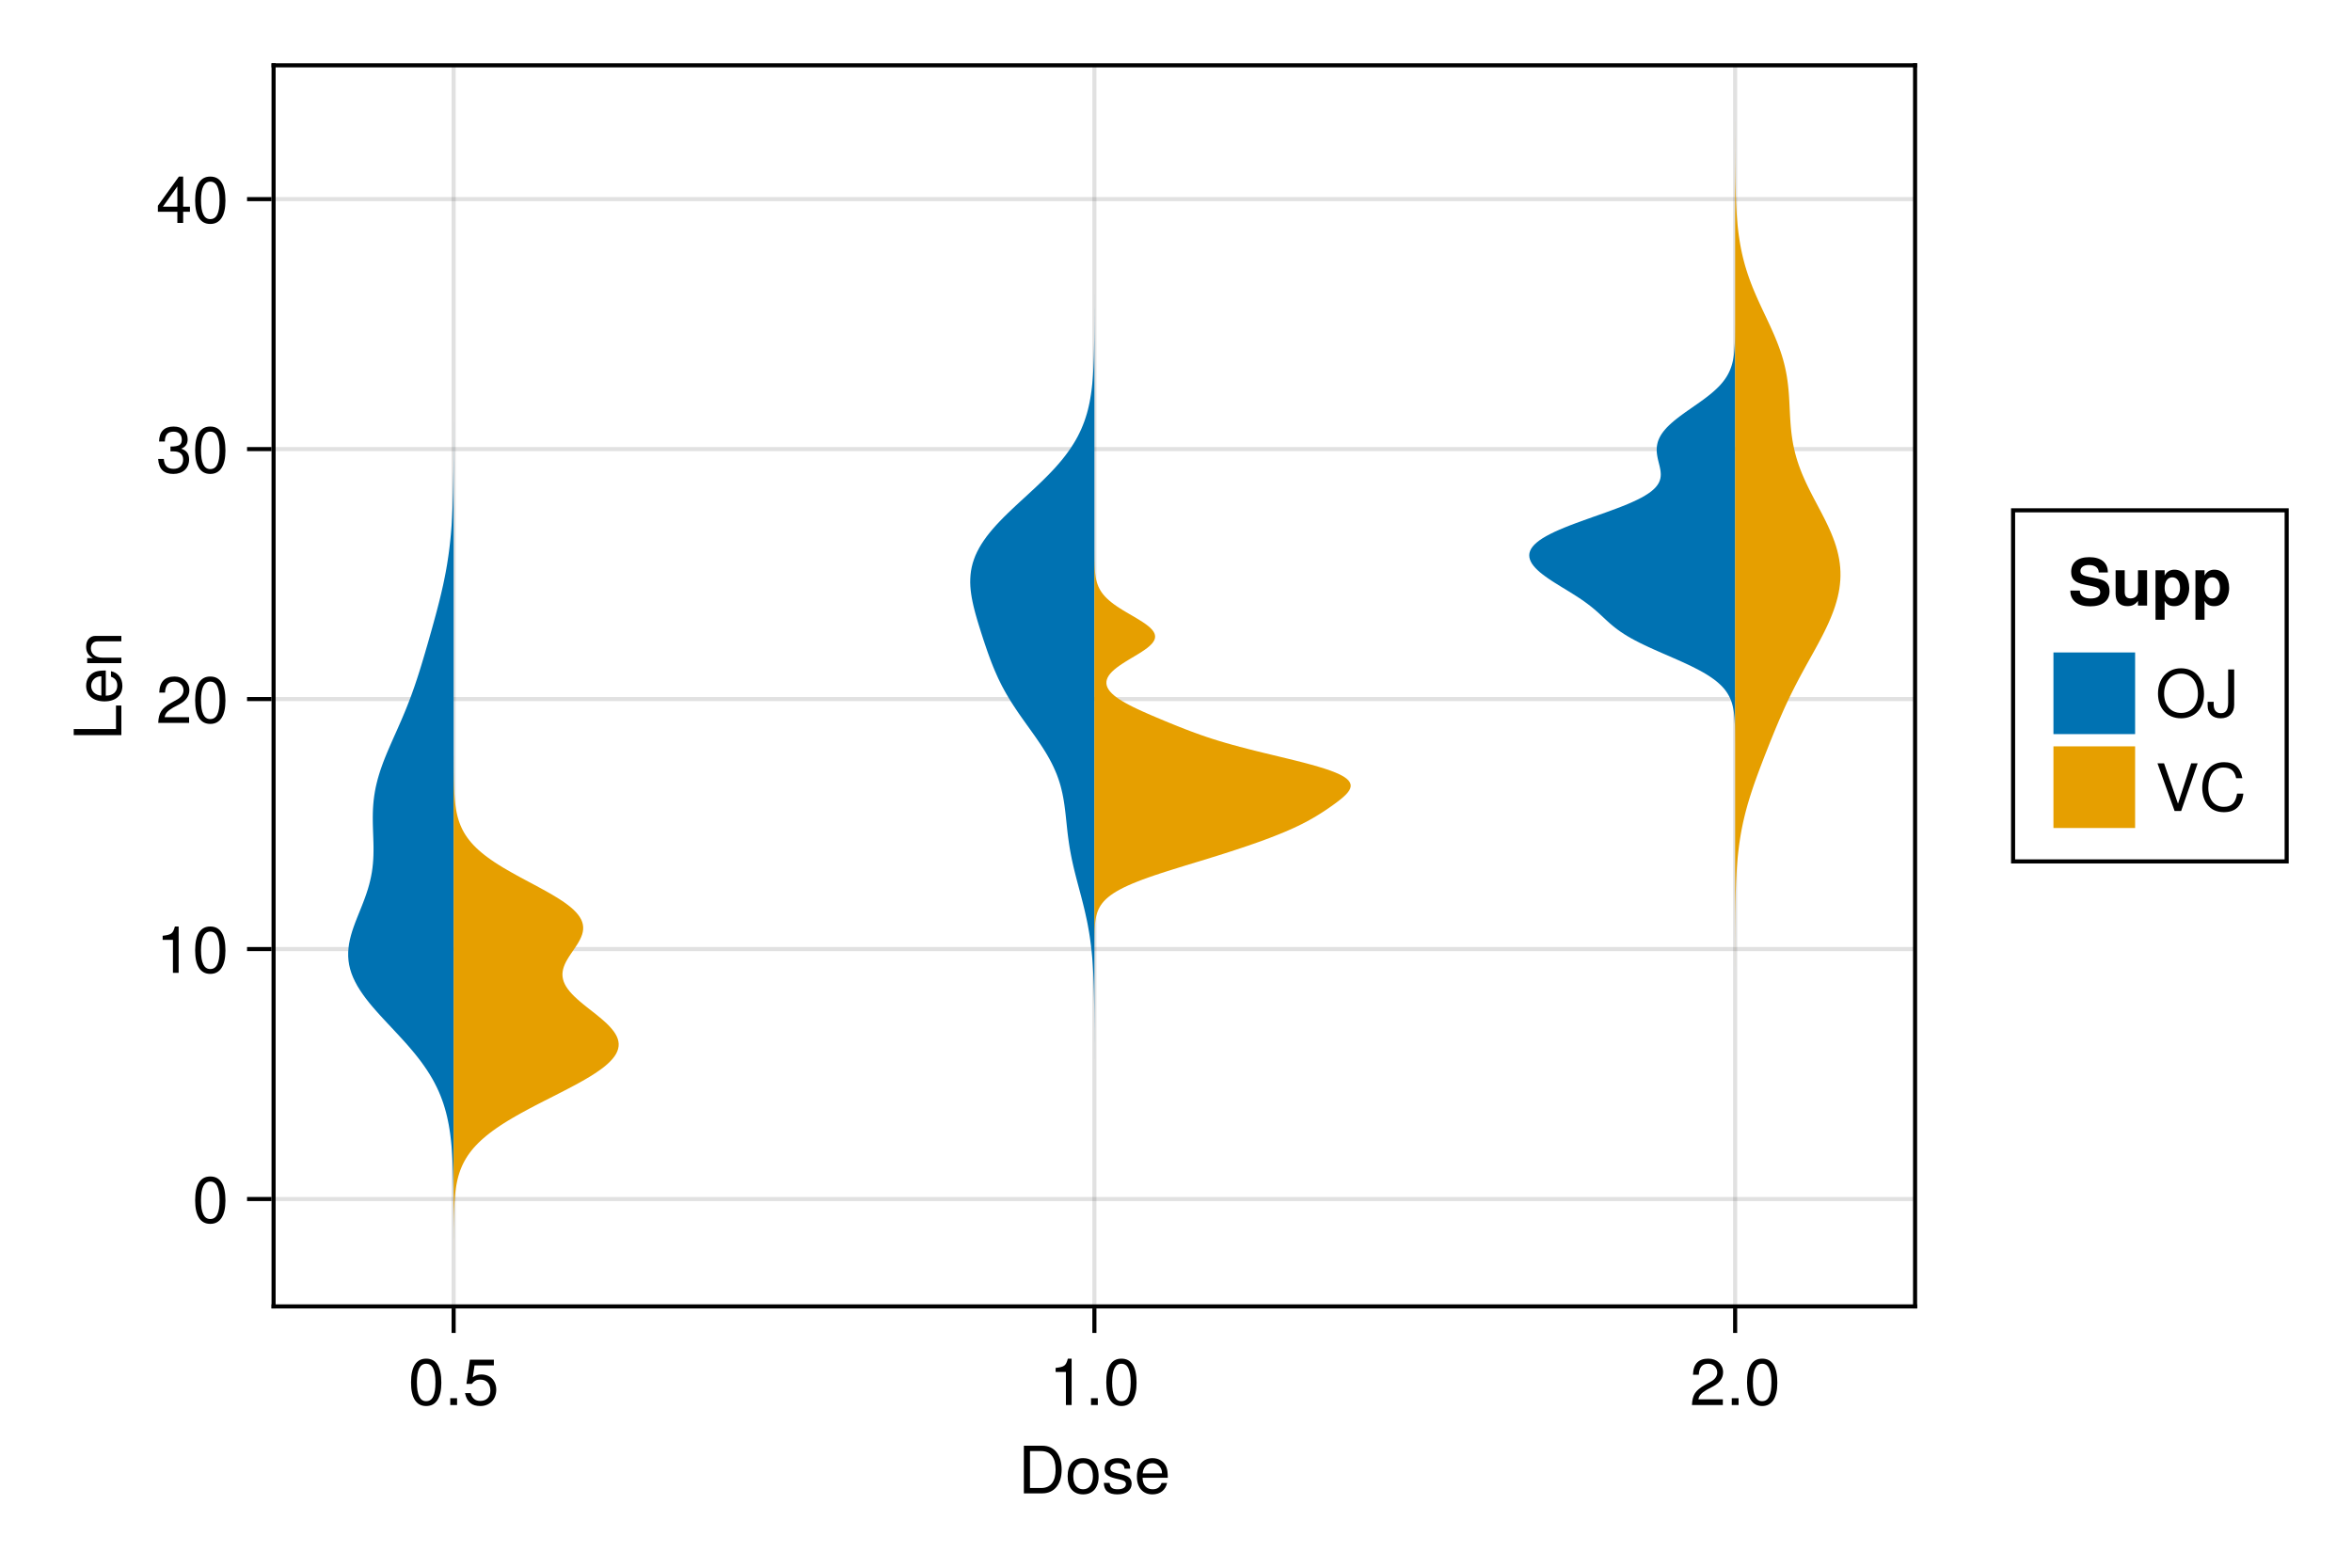 <?xml version="1.0" encoding="UTF-8"?>
<svg xmlns="http://www.w3.org/2000/svg" xmlns:xlink="http://www.w3.org/1999/xlink" width="432pt" height="288pt" viewBox="0 0 432 288" version="1.1">
<defs>
<g>
<symbol overflow="visible" id="glyph0-0-fyI9rjKA">
<path style="stroke:none;" d="M 0.234 -8.75 C 0.234 -8.75 0.234 0 0.234 0 C 0.234 0 5.641 0 5.641 0 C 5.641 0 5.641 -8.75 5.641 -8.75 C 5.641 -8.75 0.234 -8.75 0.234 -8.75 Z M 0.859 -0.625 C 0.859 -0.625 0.859 -8.125 0.859 -8.125 C 0.859 -8.125 5.016 -8.125 5.016 -8.125 C 5.016 -8.125 5.016 -0.625 5.016 -0.625 C 5.016 -0.625 0.859 -0.625 0.859 -0.625 Z M 0.859 -0.625 "/>
</symbol>
<symbol overflow="visible" id="glyph0-1-fyI9rjKA">
<path style="stroke:none;" d="M 8 -4.375 C 8 -1.656 6.641 0 4.438 0 C 4.438 0 1.062 0 1.062 0 C 1.062 0 1.062 -8.75 1.062 -8.75 C 1.062 -8.75 4.438 -8.75 4.438 -8.75 C 6.656 -8.75 8 -7.094 8 -4.375 Z M 6.891 -4.375 C 6.891 -6.594 5.969 -7.766 4.25 -7.766 C 4.25 -7.766 2.188 -7.766 2.188 -7.766 C 2.188 -7.766 2.188 -0.984 2.188 -0.984 C 2.188 -0.984 4.25 -0.984 4.25 -0.984 C 5.969 -0.984 6.891 -2.156 6.891 -4.375 Z M 6.891 -4.375 "/>
</symbol>
<symbol overflow="visible" id="glyph0-2-fyI9rjKA">
<path style="stroke:none;" d="M 6.125 -3.094 C 6.125 -1.031 5.047 0.188 3.281 0.188 C 1.484 0.188 0.438 -1.031 0.438 -3.141 C 0.438 -5.25 1.5 -6.469 3.266 -6.469 C 5.078 -6.469 6.125 -5.266 6.125 -3.094 Z M 5.078 -3.109 C 5.078 -4.672 4.406 -5.547 3.281 -5.547 C 2.156 -5.547 1.469 -4.656 1.469 -3.141 C 1.469 -1.625 2.156 -0.75 3.281 -0.75 C 4.375 -0.75 5.078 -1.625 5.078 -3.109 Z M 5.078 -3.109 "/>
</symbol>
<symbol overflow="visible" id="glyph0-3-fyI9rjKA">
<path style="stroke:none;" d="M 5.516 -1.766 C 5.516 -0.547 4.5 0.188 2.922 0.188 C 1.266 0.188 0.453 -0.469 0.406 -1.922 C 0.406 -1.922 1.469 -1.922 1.469 -1.922 C 1.594 -0.953 2.094 -0.75 3 -0.75 C 3.875 -0.75 4.469 -1.094 4.469 -1.688 C 4.469 -2.141 4.188 -2.344 3.484 -2.516 C 3.484 -2.516 2.562 -2.734 2.562 -2.734 C 1.062 -3.094 0.562 -3.562 0.562 -4.547 C 0.562 -5.719 1.516 -6.469 2.969 -6.469 C 4.422 -6.469 5.25 -5.766 5.25 -4.531 C 5.25 -4.531 4.203 -4.531 4.203 -4.531 C 4.172 -5.203 3.75 -5.547 2.938 -5.547 C 2.125 -5.547 1.609 -5.172 1.609 -4.594 C 1.609 -4.156 1.953 -3.891 2.766 -3.703 C 2.766 -3.703 3.734 -3.469 3.734 -3.469 C 4.984 -3.172 5.516 -2.703 5.516 -1.766 Z M 5.516 -1.766 "/>
</symbol>
<symbol overflow="visible" id="glyph0-4-fyI9rjKA">
<path style="stroke:none;" d="M 6.156 -2.859 C 6.156 -2.859 1.531 -2.859 1.531 -2.859 C 1.547 -1.422 2.328 -0.75 3.375 -0.75 C 4.172 -0.75 4.734 -1.078 5.016 -1.906 C 5.016 -1.906 6.031 -1.906 6.031 -1.906 C 5.766 -0.641 4.781 0.188 3.344 0.188 C 1.578 0.188 0.484 -1.047 0.484 -3.109 C 0.484 -5.172 1.609 -6.469 3.359 -6.469 C 4.531 -6.469 5.5 -5.844 5.906 -4.812 C 6.078 -4.344 6.156 -3.766 6.156 -2.859 Z M 5.094 -3.75 C 5.094 -4.734 4.328 -5.547 3.344 -5.547 C 2.344 -5.547 1.625 -4.781 1.547 -3.672 C 1.547 -3.672 5.078 -3.672 5.078 -3.672 C 5.094 -3.703 5.094 -3.75 5.094 -3.75 Z M 5.094 -3.75 "/>
</symbol>
<symbol overflow="visible" id="glyph0-5-fyI9rjKA">
<path style="stroke:none;" d="M 7.734 -8.75 C 7.734 -8.75 4.703 0 4.703 0 C 4.703 0 3.5 0 3.5 0 C 3.5 0 0.359 -8.75 0.359 -8.75 C 0.359 -8.75 1.562 -8.75 1.562 -8.75 C 1.562 -8.75 4.125 -1.344 4.125 -1.344 C 4.125 -1.344 6.547 -8.75 6.547 -8.75 C 6.547 -8.75 7.734 -8.75 7.734 -8.75 Z M 7.734 -8.75 "/>
</symbol>
<symbol overflow="visible" id="glyph0-6-fyI9rjKA">
<path style="stroke:none;" d="M 8.125 -3.188 C 7.859 -0.906 6.656 0.219 4.531 0.219 C 1.953 0.219 0.578 -1.719 0.578 -4.266 C 0.578 -6.828 1.922 -8.969 4.578 -8.969 C 6.484 -8.969 7.594 -7.953 7.938 -6.031 C 7.938 -6.031 6.797 -6.031 6.797 -6.031 C 6.531 -7.375 5.812 -7.984 4.438 -7.984 C 2.75 -7.984 1.688 -6.531 1.688 -4.281 C 1.688 -2.094 2.797 -0.766 4.531 -0.766 C 6.016 -0.766 6.703 -1.531 6.969 -3.188 C 6.969 -3.188 8.125 -3.188 8.125 -3.188 Z M 8.125 -3.188 "/>
</symbol>
<symbol overflow="visible" id="glyph1-0-fyI9rjKA">
<path style="stroke:none;" d="M 0.234 -8.75 C 0.234 -8.75 0.234 0 0.234 0 C 0.234 0 5.641 0 5.641 0 C 5.641 0 5.641 -8.75 5.641 -8.75 C 5.641 -8.75 0.234 -8.75 0.234 -8.75 Z M 0.859 -0.625 C 0.859 -0.625 0.859 -8.125 0.859 -8.125 C 0.859 -8.125 5.016 -8.125 5.016 -8.125 C 5.016 -8.125 5.016 -0.625 5.016 -0.625 C 5.016 -0.625 0.859 -0.625 0.859 -0.625 Z M 0.859 -0.625 "/>
</symbol>
<symbol overflow="visible" id="glyph1-1-fyI9rjKA">
<path style="stroke:none;" d="M 6.078 -4.094 C 6.078 -1.297 5.094 0.188 3.297 0.188 C 1.469 0.188 0.516 -1.297 0.516 -4.156 C 0.516 -7.016 1.469 -8.516 3.297 -8.516 C 5.141 -8.516 6.078 -7.047 6.078 -4.094 Z M 5 -4.188 C 5 -6.469 4.438 -7.578 3.297 -7.578 C 2.156 -7.578 1.594 -6.484 1.594 -4.156 C 1.594 -1.828 2.156 -0.703 3.281 -0.703 C 4.453 -0.703 5 -1.781 5 -4.188 Z M 5 -4.188 "/>
</symbol>
<symbol overflow="visible" id="glyph1-2-fyI9rjKA">
<path style="stroke:none;" d="M 4.156 0 C 4.156 0 3.109 0 3.109 0 C 3.109 0 3.109 -6.062 3.109 -6.062 C 3.109 -6.062 1.219 -6.062 1.219 -6.062 C 1.219 -6.062 1.219 -6.812 1.219 -6.812 C 2.859 -7.016 3.094 -7.203 3.469 -8.516 C 3.469 -8.516 4.156 -8.516 4.156 -8.516 C 4.156 -8.516 4.156 0 4.156 0 Z M 4.156 0 "/>
</symbol>
<symbol overflow="visible" id="glyph1-3-fyI9rjKA">
<path style="stroke:none;" d="M 2.297 0 C 2.297 0 1.047 0 1.047 0 C 1.047 0 1.047 -1.25 1.047 -1.25 C 1.047 -1.25 2.297 -1.25 2.297 -1.25 C 2.297 -1.25 2.297 0 2.297 0 Z M 2.297 0 "/>
</symbol>
<symbol overflow="visible" id="glyph1-4-fyI9rjKA">
<path style="stroke:none;" d="M 6.125 -6.016 C 6.125 -4.969 5.516 -4.078 4.328 -3.438 C 4.328 -3.438 3.125 -2.797 3.125 -2.797 C 2.094 -2.188 1.703 -1.734 1.594 -1.047 C 1.594 -1.047 6.078 -1.047 6.078 -1.047 C 6.078 -1.047 6.078 0 6.078 0 C 6.078 0 0.406 0 0.406 0 C 0.5 -1.875 1.016 -2.672 2.797 -3.688 C 2.797 -3.688 3.906 -4.312 3.906 -4.312 C 4.656 -4.734 5.047 -5.312 5.047 -5.984 C 5.047 -6.906 4.328 -7.578 3.375 -7.578 C 2.328 -7.578 1.734 -6.984 1.656 -5.562 C 1.656 -5.562 0.594 -5.562 0.594 -5.562 C 0.656 -7.625 1.672 -8.516 3.406 -8.516 C 5.016 -8.516 6.125 -7.453 6.125 -6.016 Z M 6.125 -6.016 "/>
</symbol>
<symbol overflow="visible" id="glyph2-0-fyI9rjKA">
<path style="stroke:none;" d="M 0.234 -8.75 C 0.234 -8.75 0.234 0 0.234 0 C 0.234 0 5.641 0 5.641 0 C 5.641 0 5.641 -8.75 5.641 -8.75 C 5.641 -8.75 0.234 -8.75 0.234 -8.75 Z M 0.859 -0.625 C 0.859 -0.625 0.859 -8.125 0.859 -8.125 C 0.859 -8.125 5.016 -8.125 5.016 -8.125 C 5.016 -8.125 5.016 -0.625 5.016 -0.625 C 5.016 -0.625 0.859 -0.625 0.859 -0.625 Z M 0.859 -0.625 "/>
</symbol>
<symbol overflow="visible" id="glyph2-1-fyI9rjKA">
<path style="stroke:none;" d="M 2.297 0 C 2.297 0 1.047 0 1.047 0 C 1.047 0 1.047 -1.25 1.047 -1.25 C 1.047 -1.25 2.297 -1.25 2.297 -1.25 C 2.297 -1.25 2.297 0 2.297 0 Z M 2.297 0 "/>
</symbol>
<symbol overflow="visible" id="glyph3-0-fyI9rjKA">
<path style="stroke:none;" d="M 0.234 -8.75 C 0.234 -8.75 0.234 0 0.234 0 C 0.234 0 5.641 0 5.641 0 C 5.641 0 5.641 -8.75 5.641 -8.75 C 5.641 -8.75 0.234 -8.75 0.234 -8.75 Z M 0.859 -0.625 C 0.859 -0.625 0.859 -8.125 0.859 -8.125 C 0.859 -8.125 5.016 -8.125 5.016 -8.125 C 5.016 -8.125 5.016 -0.625 5.016 -0.625 C 5.016 -0.625 0.859 -0.625 0.859 -0.625 Z M 0.859 -0.625 "/>
</symbol>
<symbol overflow="visible" id="glyph3-1-fyI9rjKA">
<path style="stroke:none;" d="M 6.156 -2.812 C 6.156 -1.016 4.953 0.188 3.234 0.188 C 1.734 0.188 0.766 -0.484 0.422 -2.188 C 0.422 -2.188 1.469 -2.188 1.469 -2.188 C 1.734 -1.219 2.297 -0.75 3.219 -0.75 C 4.375 -0.75 5.078 -1.453 5.078 -2.672 C 5.078 -3.938 4.359 -4.672 3.219 -4.672 C 2.562 -4.672 2.141 -4.469 1.656 -3.875 C 1.656 -3.875 0.688 -3.875 0.688 -3.875 C 0.688 -3.875 1.312 -8.328 1.312 -8.328 C 1.312 -8.328 5.719 -8.328 5.719 -8.328 C 5.719 -8.328 5.719 -7.281 5.719 -7.281 C 5.719 -7.281 2.172 -7.281 2.172 -7.281 C 2.172 -7.281 1.844 -5.094 1.844 -5.094 C 2.328 -5.453 2.812 -5.609 3.406 -5.609 C 5.047 -5.609 6.156 -4.5 6.156 -2.812 Z M 6.156 -2.812 "/>
</symbol>
<symbol overflow="visible" id="glyph4-0-fyI9rjKA">
<path style="stroke:none;" d="M -8.75 -0.234 C -8.75 -0.234 0 -0.234 0 -0.234 C 0 -0.234 0 -5.641 0 -5.641 C 0 -5.641 -8.75 -5.641 -8.75 -5.641 C -8.75 -5.641 -8.75 -0.234 -8.75 -0.234 Z M -0.625 -0.859 C -0.625 -0.859 -8.125 -0.859 -8.125 -0.859 C -8.125 -0.859 -8.125 -5.016 -8.125 -5.016 C -8.125 -5.016 -0.625 -5.016 -0.625 -5.016 C -0.625 -5.016 -0.625 -0.859 -0.625 -0.859 Z M -0.625 -0.859 "/>
</symbol>
<symbol overflow="visible" id="glyph4-1-fyI9rjKA">
<path style="stroke:none;" d="M 0 -6.391 C 0 -6.391 0 -0.953 0 -0.953 C 0 -0.953 -8.75 -0.953 -8.75 -0.953 C -8.75 -0.953 -8.75 -2.078 -8.75 -2.078 C -8.75 -2.078 -0.984 -2.078 -0.984 -2.078 C -0.984 -2.078 -0.984 -6.391 -0.984 -6.391 C -0.984 -6.391 0 -6.391 0 -6.391 Z M 0 -6.391 "/>
</symbol>
<symbol overflow="visible" id="glyph5-0-fyI9rjKA">
<path style="stroke:none;" d="M -8.75 -0.234 C -8.75 -0.234 0 -0.234 0 -0.234 C 0 -0.234 0 -5.641 0 -5.641 C 0 -5.641 -8.75 -5.641 -8.75 -5.641 C -8.75 -5.641 -8.75 -0.234 -8.75 -0.234 Z M -0.625 -0.859 C -0.625 -0.859 -8.125 -0.859 -8.125 -0.859 C -8.125 -0.859 -8.125 -5.016 -8.125 -5.016 C -8.125 -5.016 -0.625 -5.016 -0.625 -5.016 C -0.625 -5.016 -0.625 -0.859 -0.625 -0.859 Z M -0.625 -0.859 "/>
</symbol>
<symbol overflow="visible" id="glyph5-1-fyI9rjKA">
<path style="stroke:none;" d="M -2.859 -6.156 C -2.859 -6.156 -2.859 -1.531 -2.859 -1.531 C -1.422 -1.547 -0.75 -2.328 -0.75 -3.375 C -0.75 -4.172 -1.078 -4.734 -1.906 -5.016 C -1.906 -5.016 -1.906 -6.031 -1.906 -6.031 C -0.641 -5.766 0.188 -4.781 0.188 -3.344 C 0.188 -1.578 -1.047 -0.484 -3.109 -0.484 C -5.172 -0.484 -6.469 -1.609 -6.469 -3.359 C -6.469 -4.531 -5.844 -5.5 -4.812 -5.906 C -4.344 -6.078 -3.766 -6.156 -2.859 -6.156 Z M -3.75 -5.094 C -4.734 -5.094 -5.547 -4.328 -5.547 -3.344 C -5.547 -2.344 -4.781 -1.625 -3.672 -1.547 C -3.672 -1.547 -3.672 -5.078 -3.672 -5.078 C -3.703 -5.094 -3.75 -5.094 -3.75 -5.094 Z M -3.75 -5.094 "/>
</symbol>
<symbol overflow="visible" id="glyph5-2-fyI9rjKA">
<path style="stroke:none;" d="M 0 -5.844 C 0 -5.844 0 -4.844 0 -4.844 C 0 -4.844 -4.359 -4.844 -4.359 -4.844 C -5.109 -4.844 -5.594 -4.344 -5.594 -3.547 C -5.594 -2.531 -4.75 -1.844 -3.469 -1.844 C -3.469 -1.844 0 -1.844 0 -1.844 C 0 -1.844 0 -0.844 0 -0.844 C 0 -0.844 -6.281 -0.844 -6.281 -0.844 C -6.281 -0.844 -6.281 -1.766 -6.281 -1.766 C -6.281 -1.766 -5.234 -1.766 -5.234 -1.766 C -6.109 -2.312 -6.469 -2.922 -6.469 -3.859 C -6.469 -5.062 -5.797 -5.844 -4.75 -5.844 C -4.75 -5.844 0 -5.844 0 -5.844 Z M 0 -5.844 "/>
</symbol>
<symbol overflow="visible" id="glyph6-0-fyI9rjKA">
<path style="stroke:none;" d="M 0.234 -8.75 C 0.234 -8.75 0.234 0 0.234 0 C 0.234 0 5.641 0 5.641 0 C 5.641 0 5.641 -8.75 5.641 -8.75 C 5.641 -8.75 0.234 -8.75 0.234 -8.75 Z M 0.859 -0.625 C 0.859 -0.625 0.859 -8.125 0.859 -8.125 C 0.859 -8.125 5.016 -8.125 5.016 -8.125 C 5.016 -8.125 5.016 -0.625 5.016 -0.625 C 5.016 -0.625 0.859 -0.625 0.859 -0.625 Z M 0.859 -0.625 "/>
</symbol>
<symbol overflow="visible" id="glyph6-1-fyI9rjKA">
<path style="stroke:none;" d="M 6.078 -4.094 C 6.078 -1.297 5.094 0.188 3.297 0.188 C 1.469 0.188 0.516 -1.297 0.516 -4.156 C 0.516 -7.016 1.469 -8.516 3.297 -8.516 C 5.141 -8.516 6.078 -7.047 6.078 -4.094 Z M 5 -4.188 C 5 -6.469 4.438 -7.578 3.297 -7.578 C 2.156 -7.578 1.594 -6.484 1.594 -4.156 C 1.594 -1.828 2.156 -0.703 3.281 -0.703 C 4.453 -0.703 5 -1.781 5 -4.188 Z M 5 -4.188 "/>
</symbol>
<symbol overflow="visible" id="glyph7-0-fyI9rjKA">
<path style="stroke:none;" d="M 0.234 -8.75 C 0.234 -8.75 0.234 0 0.234 0 C 0.234 0 5.641 0 5.641 0 C 5.641 0 5.641 -8.75 5.641 -8.75 C 5.641 -8.75 0.234 -8.75 0.234 -8.75 Z M 0.859 -0.625 C 0.859 -0.625 0.859 -8.125 0.859 -8.125 C 0.859 -8.125 5.016 -8.125 5.016 -8.125 C 5.016 -8.125 5.016 -0.625 5.016 -0.625 C 5.016 -0.625 0.859 -0.625 0.859 -0.625 Z M 0.859 -0.625 "/>
</symbol>
<symbol overflow="visible" id="glyph7-1-fyI9rjKA">
<path style="stroke:none;" d="M 4.156 0 C 4.156 0 3.109 0 3.109 0 C 3.109 0 3.109 -6.062 3.109 -6.062 C 3.109 -6.062 1.219 -6.062 1.219 -6.062 C 1.219 -6.062 1.219 -6.812 1.219 -6.812 C 2.859 -7.016 3.094 -7.203 3.469 -8.516 C 3.469 -8.516 4.156 -8.516 4.156 -8.516 C 4.156 -8.516 4.156 0 4.156 0 Z M 4.156 0 "/>
</symbol>
<symbol overflow="visible" id="glyph7-2-fyI9rjKA">
<path style="stroke:none;" d="M 6.125 -6.016 C 6.125 -4.969 5.516 -4.078 4.328 -3.438 C 4.328 -3.438 3.125 -2.797 3.125 -2.797 C 2.094 -2.188 1.703 -1.734 1.594 -1.047 C 1.594 -1.047 6.078 -1.047 6.078 -1.047 C 6.078 -1.047 6.078 0 6.078 0 C 6.078 0 0.406 0 0.406 0 C 0.5 -1.875 1.016 -2.672 2.797 -3.688 C 2.797 -3.688 3.906 -4.312 3.906 -4.312 C 4.656 -4.734 5.047 -5.312 5.047 -5.984 C 5.047 -6.906 4.328 -7.578 3.375 -7.578 C 2.328 -7.578 1.734 -6.984 1.656 -5.562 C 1.656 -5.562 0.594 -5.562 0.594 -5.562 C 0.656 -7.625 1.672 -8.516 3.406 -8.516 C 5.016 -8.516 6.125 -7.453 6.125 -6.016 Z M 6.125 -6.016 "/>
</symbol>
<symbol overflow="visible" id="glyph7-3-fyI9rjKA">
<path style="stroke:none;" d="M 6.234 -2.047 C 6.234 -2.047 4.984 -2.047 4.984 -2.047 C 4.984 -2.047 4.984 0 4.984 0 C 4.984 0 3.922 0 3.922 0 C 3.922 0 3.922 -2.047 3.922 -2.047 C 3.922 -2.047 0.344 -2.047 0.344 -2.047 C 0.344 -2.047 0.344 -3.156 0.344 -3.156 C 0.344 -3.156 4.203 -8.516 4.203 -8.516 C 4.203 -8.516 4.984 -8.516 4.984 -8.516 C 4.984 -8.516 4.984 -2.984 4.984 -2.984 C 4.984 -2.984 6.234 -2.984 6.234 -2.984 C 6.234 -2.984 6.234 -2.047 6.234 -2.047 Z M 3.922 -2.984 C 3.922 -2.984 3.922 -6.703 3.922 -6.703 C 3.922 -6.703 1.266 -2.984 1.266 -2.984 C 1.266 -2.984 3.922 -2.984 3.922 -2.984 Z M 3.922 -2.984 "/>
</symbol>
<symbol overflow="visible" id="glyph8-0-fyI9rjKA">
<path style="stroke:none;" d="M 0.234 -8.75 C 0.234 -8.75 0.234 0 0.234 0 C 0.234 0 5.641 0 5.641 0 C 5.641 0 5.641 -8.75 5.641 -8.75 C 5.641 -8.75 0.234 -8.75 0.234 -8.75 Z M 0.859 -0.625 C 0.859 -0.625 0.859 -8.125 0.859 -8.125 C 0.859 -8.125 5.016 -8.125 5.016 -8.125 C 5.016 -8.125 5.016 -0.625 5.016 -0.625 C 5.016 -0.625 0.859 -0.625 0.859 -0.625 Z M 0.859 -0.625 "/>
</symbol>
<symbol overflow="visible" id="glyph8-1-fyI9rjKA">
<path style="stroke:none;" d="M 6.078 -4.094 C 6.078 -1.297 5.094 0.188 3.297 0.188 C 1.469 0.188 0.516 -1.297 0.516 -4.156 C 0.516 -7.016 1.469 -8.516 3.297 -8.516 C 5.141 -8.516 6.078 -7.047 6.078 -4.094 Z M 5 -4.188 C 5 -6.469 4.438 -7.578 3.297 -7.578 C 2.156 -7.578 1.594 -6.484 1.594 -4.156 C 1.594 -1.828 2.156 -0.703 3.281 -0.703 C 4.453 -0.703 5 -1.781 5 -4.188 Z M 5 -4.188 "/>
</symbol>
<symbol overflow="visible" id="glyph9-0-fyI9rjKA">
<path style="stroke:none;" d="M 0.234 -8.75 C 0.234 -8.75 0.234 0 0.234 0 C 0.234 0 5.641 0 5.641 0 C 5.641 0 5.641 -8.75 5.641 -8.75 C 5.641 -8.75 0.234 -8.75 0.234 -8.75 Z M 0.859 -0.625 C 0.859 -0.625 0.859 -8.125 0.859 -8.125 C 0.859 -8.125 5.016 -8.125 5.016 -8.125 C 5.016 -8.125 5.016 -0.625 5.016 -0.625 C 5.016 -0.625 0.859 -0.625 0.859 -0.625 Z M 0.859 -0.625 "/>
</symbol>
<symbol overflow="visible" id="glyph9-1-fyI9rjKA">
<path style="stroke:none;" d="M 6.078 -2.469 C 6.078 -0.859 4.938 0.188 3.188 0.188 C 1.453 0.188 0.516 -0.672 0.391 -2.562 C 0.391 -2.562 1.438 -2.562 1.438 -2.562 C 1.516 -1.328 2.078 -0.75 3.234 -0.75 C 4.328 -0.75 4.984 -1.391 4.984 -2.453 C 4.984 -3.406 4.391 -3.953 3.234 -3.953 C 3.234 -3.953 2.656 -3.953 2.656 -3.953 C 2.656 -3.953 2.656 -4.844 2.656 -4.844 C 4.344 -4.844 4.734 -5.219 4.734 -6.125 C 4.734 -7.031 4.172 -7.578 3.234 -7.578 C 2.156 -7.578 1.641 -7.016 1.625 -5.766 C 1.625 -5.766 0.562 -5.766 0.562 -5.766 C 0.594 -7.578 1.516 -8.516 3.234 -8.516 C 4.844 -8.516 5.812 -7.625 5.812 -6.172 C 5.812 -5.312 5.422 -4.766 4.625 -4.453 C 5.656 -4.109 6.078 -3.5 6.078 -2.469 Z M 6.078 -2.469 "/>
</symbol>
<symbol overflow="visible" id="glyph10-0-fyI9rjKA">
<path style="stroke:none;" d="M 0.234 -8.75 C 0.234 -8.75 0.234 0 0.234 0 C 0.234 0 5.641 0 5.641 0 C 5.641 0 5.641 -8.75 5.641 -8.75 C 5.641 -8.75 0.234 -8.75 0.234 -8.75 Z M 0.859 -0.625 C 0.859 -0.625 0.859 -8.125 0.859 -8.125 C 0.859 -8.125 5.016 -8.125 5.016 -8.125 C 5.016 -8.125 5.016 -0.625 5.016 -0.625 C 5.016 -0.625 0.859 -0.625 0.859 -0.625 Z M 0.859 -0.625 "/>
</symbol>
<symbol overflow="visible" id="glyph10-1-fyI9rjKA">
<path style="stroke:none;" d="M 6.078 -4.094 C 6.078 -1.297 5.094 0.188 3.297 0.188 C 1.469 0.188 0.516 -1.297 0.516 -4.156 C 0.516 -7.016 1.469 -8.516 3.297 -8.516 C 5.141 -8.516 6.078 -7.047 6.078 -4.094 Z M 5 -4.188 C 5 -6.469 4.438 -7.578 3.297 -7.578 C 2.156 -7.578 1.594 -6.484 1.594 -4.156 C 1.594 -1.828 2.156 -0.703 3.281 -0.703 C 4.453 -0.703 5 -1.781 5 -4.188 Z M 5 -4.188 "/>
</symbol>
<symbol overflow="visible" id="glyph11-0-fyI9rjKA">
<path style="stroke:none;" d="M 0.234 -8.75 C 0.234 -8.75 0.234 0 0.234 0 C 0.234 0 5.641 0 5.641 0 C 5.641 0 5.641 -8.75 5.641 -8.75 C 5.641 -8.75 0.234 -8.75 0.234 -8.75 Z M 0.859 -0.625 C 0.859 -0.625 0.859 -8.125 0.859 -8.125 C 0.859 -8.125 5.016 -8.125 5.016 -8.125 C 5.016 -8.125 5.016 -0.625 5.016 -0.625 C 5.016 -0.625 0.859 -0.625 0.859 -0.625 Z M 0.859 -0.625 "/>
</symbol>
<symbol overflow="visible" id="glyph11-1-fyI9rjKA">
<path style="stroke:none;" d="M 7.594 -2.625 C 7.594 -0.859 6.266 0.141 4.016 0.141 C 1.781 0.141 0.391 -0.875 0.391 -2.75 C 0.391 -2.75 2.141 -2.75 2.141 -2.75 C 2.141 -1.812 2.875 -1.297 4.109 -1.297 C 5.203 -1.297 5.875 -1.688 5.875 -2.406 C 5.875 -3.125 5.422 -3.375 4.219 -3.609 C 4.219 -3.609 3 -3.859 3 -3.859 C 1.219 -4.203 0.547 -4.844 0.547 -6.203 C 0.547 -7.906 1.75 -8.891 3.859 -8.891 C 5.984 -8.891 7.281 -7.938 7.281 -6.078 C 7.281 -6.078 5.609 -6.078 5.609 -6.078 C 5.609 -6.969 4.906 -7.453 3.766 -7.453 C 2.844 -7.453 2.25 -7.031 2.25 -6.375 C 2.25 -5.734 2.625 -5.484 3.906 -5.234 C 3.906 -5.234 5.281 -4.969 5.281 -4.969 C 6.906 -4.656 7.594 -4.016 7.594 -2.625 Z M 7.594 -2.625 "/>
</symbol>
<symbol overflow="visible" id="glyph11-2-fyI9rjKA">
<path style="stroke:none;" d="M 6.484 0 C 6.484 0 4.812 0 4.812 0 C 4.812 0 4.812 -0.859 4.812 -0.859 C 4.328 -0.219 3.75 0.109 2.875 0.109 C 1.484 0.109 0.703 -0.703 0.703 -2.141 C 0.703 -2.141 0.703 -6.484 0.703 -6.484 C 0.703 -6.484 2.375 -6.484 2.375 -6.484 C 2.375 -6.484 2.375 -2.484 2.375 -2.484 C 2.375 -1.703 2.734 -1.312 3.453 -1.312 C 4.266 -1.312 4.812 -1.828 4.812 -2.594 C 4.812 -2.594 4.812 -6.484 4.812 -6.484 C 4.812 -6.484 6.484 -6.484 6.484 -6.484 C 6.484 -6.484 6.484 0 6.484 0 Z M 6.484 0 "/>
</symbol>
<symbol overflow="visible" id="glyph11-3-fyI9rjKA">
<path style="stroke:none;" d="M 6.891 -3.234 C 6.891 -1.266 5.734 0.109 4.172 0.109 C 3.359 0.109 2.781 -0.141 2.375 -0.859 C 2.375 -0.859 2.375 2.609 2.375 2.609 C 2.375 2.609 0.703 2.609 0.703 2.609 C 0.703 2.609 0.703 -6.484 0.703 -6.484 C 0.703 -6.484 2.375 -6.484 2.375 -6.484 C 2.375 -6.484 2.375 -5.516 2.375 -5.516 C 2.781 -6.234 3.359 -6.594 4.172 -6.594 C 5.875 -6.594 6.891 -5.156 6.891 -3.234 Z M 5.203 -3.219 C 5.203 -4.453 4.641 -5.188 3.797 -5.188 C 2.953 -5.188 2.375 -4.453 2.375 -3.234 C 2.375 -2.031 2.953 -1.297 3.797 -1.297 C 4.625 -1.297 5.203 -2.047 5.203 -3.219 Z M 5.203 -3.219 "/>
</symbol>
<symbol overflow="visible" id="glyph12-0-fyI9rjKA">
<path style="stroke:none;" d="M 0.234 -8.75 C 0.234 -8.75 0.234 0 0.234 0 C 0.234 0 5.641 0 5.641 0 C 5.641 0 5.641 -8.75 5.641 -8.75 C 5.641 -8.75 0.234 -8.75 0.234 -8.75 Z M 0.859 -0.625 C 0.859 -0.625 0.859 -8.125 0.859 -8.125 C 0.859 -8.125 5.016 -8.125 5.016 -8.125 C 5.016 -8.125 5.016 -0.625 5.016 -0.625 C 5.016 -0.625 0.859 -0.625 0.859 -0.625 Z M 0.859 -0.625 "/>
</symbol>
<symbol overflow="visible" id="glyph12-1-fyI9rjKA">
<path style="stroke:none;" d="M 8.906 -4.234 C 8.906 -1.672 7.25 0.219 4.688 0.219 C 2.156 0.219 0.453 -1.578 0.453 -4.312 C 0.453 -7.047 2.156 -8.969 4.672 -8.969 C 7.234 -8.969 8.906 -7.062 8.906 -4.234 Z M 7.781 -4.266 C 7.781 -6.469 6.562 -7.984 4.672 -7.984 C 2.812 -7.984 1.578 -6.469 1.578 -4.312 C 1.578 -2.141 2.812 -0.766 4.688 -0.766 C 6.531 -0.766 7.781 -2.141 7.781 -4.266 Z M 7.781 -4.266 "/>
</symbol>
<symbol overflow="visible" id="glyph12-2-fyI9rjKA">
<path style="stroke:none;" d="M 5.109 -2.25 C 5.109 -0.734 4.156 0.219 2.641 0.219 C 1.109 0.219 0.234 -0.688 0.234 -2.094 C 0.234 -2.094 0.234 -2.812 0.234 -2.812 C 0.234 -2.812 1.344 -2.812 1.344 -2.812 C 1.344 -2.812 1.344 -2.297 1.344 -2.297 C 1.344 -1.281 1.812 -0.719 2.656 -0.719 C 3.5 -0.719 4 -1.219 4 -2.656 C 4 -2.656 4 -8.75 4 -8.75 C 4 -8.75 5.109 -8.75 5.109 -8.75 C 5.109 -8.75 5.109 -2.25 5.109 -2.25 Z M 5.109 -2.25 "/>
</symbol>
</g>
</defs>
<g id="surface1-fyI9rjKA">
<rect x="0" y="0" width="432" height="288" style="fill:rgb(100%,100%,100%);fill-opacity:1;stroke:none;"/>
<path style=" stroke:none;fill-rule:nonzero;fill:rgb(100%,100%,100%);fill-opacity:1;" d="M 50.25 240 L 351.75 240 L 351.75 12 L 50.25 12 Z M 50.25 240 "/>
<path style="fill:none;stroke-width:1;stroke-linecap:butt;stroke-linejoin:miter;stroke:rgb(0%,0%,0%);stroke-opacity:0.12;stroke-miterlimit:2;" d="M 111.094 320 L 111.094 16 " transform="matrix(0.75,0,0,0.75,0,0)"/>
<path style="fill:none;stroke-width:1;stroke-linecap:butt;stroke-linejoin:miter;stroke:rgb(0%,0%,0%);stroke-opacity:0.12;stroke-miterlimit:2;" d="M 268.016 320 L 268.016 16 " transform="matrix(0.75,0,0,0.75,0,0)"/>
<path style="fill:none;stroke-width:1;stroke-linecap:butt;stroke-linejoin:miter;stroke:rgb(0%,0%,0%);stroke-opacity:0.12;stroke-miterlimit:2;" d="M 424.932 320 L 424.932 16 " transform="matrix(0.75,0,0,0.75,0,0)"/>
<path style="fill:none;stroke-width:1;stroke-linecap:butt;stroke-linejoin:miter;stroke:rgb(0%,0%,0%);stroke-opacity:0.12;stroke-miterlimit:2;" d="M 67 293.698 L 469 293.698 " transform="matrix(0.75,0,0,0.75,0,0)"/>
<path style="fill:none;stroke-width:1;stroke-linecap:butt;stroke-linejoin:miter;stroke:rgb(0%,0%,0%);stroke-opacity:0.12;stroke-miterlimit:2;" d="M 67 232.469 L 469 232.469 " transform="matrix(0.75,0,0,0.75,0,0)"/>
<path style="fill:none;stroke-width:1;stroke-linecap:butt;stroke-linejoin:miter;stroke:rgb(0%,0%,0%);stroke-opacity:0.12;stroke-miterlimit:2;" d="M 67 171.234 L 469 171.234 " transform="matrix(0.75,0,0,0.75,0,0)"/>
<path style="fill:none;stroke-width:1;stroke-linecap:butt;stroke-linejoin:miter;stroke:rgb(0%,0%,0%);stroke-opacity:0.12;stroke-miterlimit:2;" d="M 67 110.005 L 469 110.005 " transform="matrix(0.75,0,0,0.75,0,0)"/>
<path style="fill:none;stroke-width:1;stroke-linecap:butt;stroke-linejoin:miter;stroke:rgb(0%,0%,0%);stroke-opacity:0.12;stroke-miterlimit:2;" d="M 67 48.776 L 469 48.776 " transform="matrix(0.75,0,0,0.75,0,0)"/>
<g style="fill:rgb(0%,0%,0%);fill-opacity:1;">
  <use xlink:href="#glyph0-1-fyI9rjKA" x="186.996" y="274.344"/>
</g>
<g style="fill:rgb(0%,0%,0%);fill-opacity:1;">
  <use xlink:href="#glyph0-2-fyI9rjKA" x="195.66" y="274.344"/>
</g>
<g style="fill:rgb(0%,0%,0%);fill-opacity:1;">
  <use xlink:href="#glyph0-3-fyI9rjKA" x="202.332" y="274.344"/>
</g>
<g style="fill:rgb(0%,0%,0%);fill-opacity:1;">
  <use xlink:href="#glyph0-4-fyI9rjKA" x="208.332" y="274.344"/>
</g>
<g style="fill:rgb(0%,0%,0%);fill-opacity:1;">
  <use xlink:href="#glyph1-1-fyI9rjKA" x="74.982" y="258.114"/>
</g>
<g style="fill:rgb(0%,0%,0%);fill-opacity:1;">
  <use xlink:href="#glyph2-1-fyI9rjKA" x="81.654" y="258.114"/>
</g>
<g style="fill:rgb(0%,0%,0%);fill-opacity:1;">
  <use xlink:href="#glyph3-1-fyI9rjKA" x="84.99" y="258.114"/>
</g>
<g style="fill:rgb(0%,0%,0%);fill-opacity:1;">
  <use xlink:href="#glyph1-2-fyI9rjKA" x="192.671" y="258.114"/>
</g>
<g style="fill:rgb(0%,0%,0%);fill-opacity:1;">
  <use xlink:href="#glyph1-3-fyI9rjKA" x="199.343" y="258.114"/>
</g>
<g style="fill:rgb(0%,0%,0%);fill-opacity:1;">
  <use xlink:href="#glyph1-1-fyI9rjKA" x="202.679" y="258.114"/>
</g>
<g style="fill:rgb(0%,0%,0%);fill-opacity:1;">
  <use xlink:href="#glyph1-4-fyI9rjKA" x="310.361" y="258.114"/>
</g>
<g style="fill:rgb(0%,0%,0%);fill-opacity:1;">
  <use xlink:href="#glyph1-3-fyI9rjKA" x="317.033" y="258.114"/>
</g>
<g style="fill:rgb(0%,0%,0%);fill-opacity:1;">
  <use xlink:href="#glyph1-1-fyI9rjKA" x="320.369" y="258.114"/>
</g>
<g style="fill:rgb(0%,0%,0%);fill-opacity:1;">
  <use xlink:href="#glyph4-1-fyI9rjKA" x="22.29" y="136.008"/>
</g>
<g style="fill:rgb(0%,0%,0%);fill-opacity:1;">
  <use xlink:href="#glyph5-1-fyI9rjKA" x="22.29" y="129.336"/>
</g>
<g style="fill:rgb(0%,0%,0%);fill-opacity:1;">
  <use xlink:href="#glyph5-2-fyI9rjKA" x="22.29" y="122.664"/>
</g>
<g style="fill:rgb(0%,0%,0%);fill-opacity:1;">
  <use xlink:href="#glyph6-1-fyI9rjKA" x="35.328" y="224.647"/>
</g>
<g style="fill:rgb(0%,0%,0%);fill-opacity:1;">
  <use xlink:href="#glyph7-1-fyI9rjKA" x="28.656" y="178.724"/>
</g>
<g style="fill:rgb(0%,0%,0%);fill-opacity:1;">
  <use xlink:href="#glyph8-1-fyI9rjKA" x="35.328" y="178.724"/>
</g>
<g style="fill:rgb(0%,0%,0%);fill-opacity:1;">
  <use xlink:href="#glyph7-2-fyI9rjKA" x="28.656" y="132.801"/>
</g>
<g style="fill:rgb(0%,0%,0%);fill-opacity:1;">
  <use xlink:href="#glyph8-1-fyI9rjKA" x="35.328" y="132.801"/>
</g>
<g style="fill:rgb(0%,0%,0%);fill-opacity:1;">
  <use xlink:href="#glyph9-1-fyI9rjKA" x="28.656" y="86.878"/>
</g>
<g style="fill:rgb(0%,0%,0%);fill-opacity:1;">
  <use xlink:href="#glyph10-1-fyI9rjKA" x="35.328" y="86.878"/>
</g>
<g style="fill:rgb(0%,0%,0%);fill-opacity:1;">
  <use xlink:href="#glyph7-3-fyI9rjKA" x="28.656" y="40.955"/>
</g>
<g style="fill:rgb(0%,0%,0%);fill-opacity:1;">
  <use xlink:href="#glyph8-1-fyI9rjKA" x="35.328" y="40.955"/>
</g>
<path style=" stroke:none;fill-rule:nonzero;fill:rgb(0%,44.706%,69.804%);fill-opacity:1;" d="M 83.32 75.02 L 83.32 77.344 L 83.316 78.117 L 83.316 80.441 L 83.309 81.988 L 83.309 82.762 L 83.305 83.539 L 83.301 84.312 L 83.293 85.086 L 83.289 85.859 L 83.281 86.637 L 83.258 88.184 L 83.246 88.961 L 83.215 90.508 L 83.191 91.281 L 83.168 92.059 L 83.141 92.832 L 83.109 93.605 L 83.07 94.379 L 83.031 95.156 L 82.984 95.93 L 82.93 96.703 L 82.871 97.477 L 82.805 98.254 L 82.73 99.027 L 82.648 99.801 L 82.559 100.574 L 82.461 101.352 L 82.355 102.125 L 82.238 102.898 L 82.117 103.676 L 81.984 104.449 L 81.844 105.223 L 81.691 105.996 L 81.535 106.773 L 81.371 107.547 L 81.195 108.32 L 81.016 109.094 L 80.828 109.871 L 80.637 110.645 L 80.238 112.191 L 80.031 112.969 L 79.609 114.516 L 79.395 115.289 L 79.176 116.066 L 78.738 117.613 L 78.516 118.391 L 78.289 119.164 L 78.066 119.938 L 77.836 120.711 L 77.605 121.488 L 77.371 122.262 L 77.133 123.035 L 76.887 123.809 L 76.637 124.586 L 76.379 125.359 L 76.117 126.133 L 75.844 126.906 L 75.566 127.684 L 75.277 128.457 L 74.977 129.23 L 74.672 130.004 L 74.355 130.781 L 74.031 131.555 L 73.703 132.328 L 73.363 133.102 L 73.023 133.879 L 72.68 134.652 L 72.332 135.426 L 71.988 136.203 L 71.648 136.977 L 71.316 137.75 L 70.992 138.523 L 70.676 139.301 L 70.375 140.074 L 70.094 140.848 L 69.828 141.621 L 69.586 142.398 L 69.363 143.172 L 69.168 143.945 L 68.992 144.719 L 68.848 145.496 L 68.727 146.27 L 68.629 147.043 L 68.559 147.816 L 68.508 148.594 L 68.48 149.367 L 68.469 150.141 L 68.473 150.914 L 68.488 151.691 L 68.512 152.465 L 68.539 153.238 L 68.566 154.016 L 68.59 154.789 L 68.605 155.562 L 68.605 156.336 L 68.59 157.113 L 68.555 157.887 L 68.496 158.66 L 68.414 159.434 L 68.305 160.211 L 68.164 160.984 L 67.996 161.758 L 67.801 162.531 L 67.578 163.309 L 67.328 164.082 L 67.059 164.855 L 66.77 165.629 L 66.469 166.406 L 66.16 167.18 L 65.848 167.953 L 65.539 168.73 L 65.238 169.504 L 64.957 170.277 L 64.695 171.051 L 64.465 171.828 L 64.27 172.602 L 64.117 173.375 L 64.012 174.148 L 63.953 174.926 L 63.953 175.699 L 64.012 176.473 L 64.129 177.246 L 64.309 178.023 L 64.551 178.797 L 64.855 179.57 L 65.219 180.344 L 65.637 181.121 L 66.113 181.895 L 66.637 182.668 L 67.203 183.441 L 67.812 184.219 L 68.457 184.992 L 69.133 185.766 L 69.828 186.543 L 70.539 187.316 L 71.262 188.09 L 71.988 188.863 L 72.711 189.641 L 73.43 190.414 L 74.137 191.188 L 74.828 191.961 L 75.496 192.738 L 76.145 193.512 L 76.762 194.285 L 77.352 195.059 L 77.91 195.836 L 78.438 196.609 L 78.93 197.383 L 79.391 198.156 L 79.816 198.934 L 80.207 199.707 L 80.566 200.48 L 80.895 201.258 L 81.191 202.031 L 81.461 202.805 L 81.699 203.578 L 81.918 204.355 L 82.109 205.129 L 82.277 205.902 L 82.43 206.676 L 82.559 207.453 L 82.676 208.227 L 82.773 209 L 82.859 209.773 L 82.934 210.551 L 82.996 211.324 L 83.051 212.098 L 83.098 212.871 L 83.137 213.648 L 83.172 214.422 L 83.199 215.195 L 83.219 215.969 L 83.238 216.746 L 83.27 218.293 L 83.277 219.07 L 83.289 219.844 L 83.293 220.617 L 83.301 221.391 L 83.305 222.168 L 83.312 223.715 L 83.312 224.488 L 83.316 225.266 L 83.316 226.812 L 83.32 227.586 L 83.32 229.137 Z M 83.32 75.02 "/>
<path style=" stroke:none;fill-rule:nonzero;fill:rgb(90.196%,62.353%,0%);fill-opacity:1;" d="M 83.32 229.637 L 83.328 229.637 L 83.328 227.812 L 83.332 227.355 L 83.332 226.898 L 83.336 226.441 L 83.336 225.984 L 83.34 225.527 L 83.348 225.074 L 83.352 224.617 L 83.367 223.703 L 83.391 222.789 L 83.406 222.332 L 83.422 221.879 L 83.469 220.965 L 83.5 220.508 L 83.535 220.051 L 83.578 219.594 L 83.625 219.141 L 83.68 218.684 L 83.742 218.227 L 83.816 217.77 L 83.902 217.312 L 83.996 216.855 L 84.105 216.402 L 84.23 215.945 L 84.371 215.488 L 84.527 215.031 L 84.707 214.574 L 84.902 214.117 L 85.121 213.66 L 85.363 213.207 L 85.629 212.75 L 85.922 212.293 L 86.242 211.836 L 86.59 211.379 L 86.969 210.922 L 87.379 210.469 L 87.82 210.012 L 88.297 209.555 L 88.805 209.098 L 89.344 208.641 L 89.918 208.184 L 90.523 207.73 L 91.164 207.273 L 91.836 206.816 L 92.539 206.359 L 93.273 205.902 L 94.035 205.445 L 94.82 204.992 L 95.633 204.535 L 96.465 204.078 L 97.316 203.621 L 98.184 203.164 L 99.066 202.707 L 99.957 202.25 L 100.855 201.797 L 101.754 201.34 L 102.648 200.883 L 103.539 200.426 L 104.418 199.969 L 105.281 199.512 L 106.125 199.059 L 106.945 198.602 L 107.738 198.145 L 108.496 197.688 L 109.219 197.23 L 109.898 196.773 L 110.531 196.32 L 111.117 195.863 L 111.645 195.406 L 112.117 194.949 L 112.531 194.492 L 112.883 194.035 L 113.168 193.582 L 113.383 193.125 L 113.535 192.668 L 113.617 192.211 L 113.633 191.754 L 113.578 191.297 L 113.461 190.84 L 113.277 190.387 L 113.031 189.93 L 112.727 189.473 L 112.367 189.016 L 111.961 188.559 L 111.512 188.102 L 111.02 187.648 L 110.5 187.191 L 109.949 186.734 L 109.387 186.277 L 108.809 185.82 L 108.227 185.363 L 107.652 184.91 L 107.086 184.453 L 106.539 183.996 L 106.016 183.539 L 105.527 183.082 L 105.074 182.625 L 104.668 182.172 L 104.309 181.715 L 103.996 181.258 L 103.746 180.801 L 103.547 180.344 L 103.41 179.887 L 103.328 179.43 L 103.305 178.977 L 103.34 178.52 L 103.426 178.062 L 103.562 177.605 L 103.742 177.148 L 103.961 176.691 L 104.215 176.238 L 104.492 175.781 L 104.793 175.324 L 105.102 174.867 L 105.414 174.41 L 105.723 173.953 L 106.02 173.5 L 106.293 173.043 L 106.539 172.586 L 106.75 172.129 L 106.922 171.672 L 107.039 171.215 L 107.105 170.762 L 107.113 170.305 L 107.059 169.848 L 106.938 169.391 L 106.75 168.934 L 106.492 168.477 L 106.168 168.02 L 105.777 167.566 L 105.324 167.109 L 104.805 166.652 L 104.227 166.195 L 103.598 165.738 L 102.914 165.281 L 102.191 164.828 L 101.43 164.371 L 100.637 163.914 L 99.82 163.457 L 98.98 163 L 98.133 162.543 L 97.277 162.09 L 96.426 161.633 L 95.578 161.176 L 94.742 160.719 L 93.926 160.262 L 93.129 159.805 L 92.355 159.352 L 91.613 158.895 L 90.902 158.438 L 90.227 157.98 L 89.59 157.523 L 88.984 157.066 L 88.422 156.609 L 87.898 156.156 L 87.41 155.699 L 86.961 155.242 L 86.547 154.785 L 86.172 154.328 L 85.828 153.871 L 85.52 153.418 L 85.238 152.961 L 84.988 152.504 L 84.766 152.047 L 84.566 151.59 L 84.391 151.133 L 84.238 150.68 L 84.102 150.223 L 83.984 149.766 L 83.883 149.309 L 83.793 148.852 L 83.719 148.395 L 83.652 147.938 L 83.598 147.484 L 83.551 147.027 L 83.512 146.57 L 83.477 146.113 L 83.449 145.656 L 83.426 145.199 L 83.406 144.746 L 83.391 144.289 L 83.367 143.375 L 83.352 142.461 L 83.344 142.008 L 83.332 140.637 L 83.332 140.18 L 83.328 139.723 L 83.328 138.812 L 83.32 138.812 Z M 83.32 229.637 "/>
<path style=" stroke:none;fill-rule:nonzero;fill:rgb(0%,44.706%,69.804%);fill-opacity:1;" d="M 201.012 54.109 L 201.008 54.109 L 201.008 56.223 L 201.004 56.93 L 201.004 57.633 L 201 58.34 L 201 59.047 L 200.996 59.75 L 200.992 60.457 L 200.988 61.16 L 200.973 62.574 L 200.961 63.277 L 200.949 63.984 L 200.934 64.688 L 200.918 65.395 L 200.895 66.098 L 200.867 66.805 L 200.836 67.512 L 200.797 68.215 L 200.754 68.922 L 200.699 69.625 L 200.637 70.332 L 200.562 71.035 L 200.48 71.742 L 200.379 72.449 L 200.266 73.152 L 200.137 73.859 L 199.988 74.562 L 199.82 75.27 L 199.629 75.977 L 199.414 76.68 L 199.176 77.387 L 198.906 78.09 L 198.613 78.797 L 198.285 79.5 L 197.93 80.207 L 197.539 80.914 L 197.113 81.617 L 196.656 82.324 L 196.164 83.027 L 195.641 83.734 L 195.082 84.441 L 194.488 85.145 L 193.867 85.852 L 193.215 86.555 L 192.535 87.262 L 191.832 87.965 L 191.109 88.672 L 190.371 89.379 L 189.617 90.082 L 188.855 90.789 L 188.09 91.492 L 187.32 92.199 L 186.562 92.902 L 185.812 93.609 L 185.074 94.316 L 184.359 95.02 L 183.668 95.727 L 183.008 96.43 L 182.379 97.137 L 181.785 97.844 L 181.234 98.547 L 180.727 99.254 L 180.262 99.957 L 179.844 100.664 L 179.477 101.367 L 179.152 102.074 L 178.883 102.781 L 178.656 103.484 L 178.48 104.191 L 178.348 104.895 L 178.262 105.602 L 178.215 106.309 L 178.203 107.012 L 178.23 107.719 L 178.289 108.422 L 178.379 109.129 L 178.492 109.832 L 178.629 110.539 L 178.785 111.246 L 178.957 111.949 L 179.141 112.656 L 179.34 113.359 L 179.543 114.066 L 179.758 114.77 L 179.977 115.477 L 180.199 116.184 L 180.426 116.887 L 180.656 117.594 L 180.891 118.297 L 181.375 119.711 L 181.629 120.414 L 181.887 121.121 L 182.156 121.824 L 182.438 122.531 L 182.73 123.234 L 183.039 123.941 L 183.359 124.648 L 183.703 125.352 L 184.059 126.059 L 184.438 126.762 L 184.832 127.469 L 185.25 128.176 L 185.68 128.879 L 186.133 129.586 L 186.598 130.289 L 187.074 130.996 L 187.566 131.699 L 188.566 133.113 L 189.074 133.816 L 189.578 134.523 L 190.078 135.227 L 190.566 135.934 L 191.043 136.637 L 191.508 137.344 L 191.953 138.051 L 192.375 138.754 L 192.773 139.461 L 193.145 140.164 L 193.492 140.871 L 193.809 141.578 L 194.102 142.281 L 194.363 142.988 L 194.598 143.691 L 194.805 144.398 L 194.984 145.102 L 195.145 145.809 L 195.285 146.516 L 195.406 147.219 L 195.512 147.926 L 195.605 148.629 L 195.691 149.336 L 195.77 150.043 L 195.844 150.746 L 195.918 151.453 L 195.992 152.156 L 196.07 152.863 L 196.156 153.566 L 196.25 154.273 L 196.352 154.98 L 196.461 155.684 L 196.582 156.391 L 196.715 157.094 L 196.855 157.801 L 197.008 158.504 L 197.168 159.211 L 197.336 159.918 L 197.512 160.621 L 197.691 161.328 L 197.875 162.031 L 198.25 163.445 L 198.438 164.148 L 198.625 164.855 L 198.805 165.559 L 198.984 166.266 L 199.156 166.969 L 199.32 167.676 L 199.477 168.383 L 199.629 169.086 L 199.77 169.793 L 199.898 170.496 L 200.023 171.203 L 200.137 171.91 L 200.238 172.613 L 200.332 173.32 L 200.418 174.023 L 200.496 174.73 L 200.566 175.434 L 200.629 176.141 L 200.684 176.848 L 200.73 177.551 L 200.773 178.258 L 200.812 178.961 L 200.844 179.668 L 200.871 180.371 L 200.895 181.078 L 200.914 181.785 L 200.93 182.488 L 200.945 183.195 L 200.957 183.898 L 200.969 184.605 L 200.977 185.312 L 200.984 186.016 L 200.988 186.723 L 200.992 187.426 L 200.996 188.133 L 201 188.836 L 201.004 189.543 L 201.004 190.953 L 201.008 191.66 L 201.008 194.48 L 201.012 194.48 Z M 201.012 54.109 "/>
<path style=" stroke:none;fill-rule:nonzero;fill:rgb(90.196%,62.353%,0%);fill-opacity:1;" d="M 201.012 173.582 L 201.02 173.582 L 201.02 172.855 L 201.023 172.488 L 201.027 172.125 L 201.043 171.398 L 201.066 170.672 L 201.086 170.309 L 201.113 169.945 L 201.145 169.578 L 201.188 169.215 L 201.242 168.852 L 201.309 168.488 L 201.395 168.125 L 201.496 167.762 L 201.625 167.398 L 201.777 167.031 L 201.965 166.668 L 202.184 166.305 L 202.445 165.941 L 202.75 165.578 L 203.102 165.215 L 203.508 164.852 L 203.973 164.484 L 204.492 164.121 L 205.078 163.758 L 205.723 163.395 L 206.434 163.031 L 207.207 162.668 L 208.043 162.305 L 208.941 161.941 L 209.891 161.574 L 210.895 161.211 L 211.945 160.848 L 213.031 160.484 L 214.156 160.121 L 215.305 159.758 L 216.473 159.395 L 217.656 159.027 L 220.039 158.301 L 221.227 157.938 L 222.406 157.574 L 223.574 157.211 L 224.727 156.848 L 225.863 156.484 L 226.98 156.117 L 228.074 155.754 L 229.152 155.391 L 230.203 155.027 L 231.23 154.664 L 232.23 154.301 L 233.203 153.938 L 234.145 153.57 L 235.059 153.207 L 235.938 152.844 L 236.781 152.48 L 237.594 152.117 L 238.371 151.754 L 239.109 151.391 L 239.816 151.023 L 240.492 150.66 L 241.133 150.297 L 241.75 149.934 L 242.344 149.57 L 242.914 149.207 L 243.465 148.844 L 244.004 148.48 L 244.527 148.113 L 245.035 147.75 L 245.527 147.387 L 246 147.023 L 246.449 146.66 L 246.863 146.297 L 247.238 145.934 L 247.562 145.566 L 247.82 145.203 L 248 144.84 L 248.086 144.477 L 248.074 144.113 L 247.941 143.75 L 247.688 143.387 L 247.297 143.02 L 246.773 142.656 L 246.105 142.293 L 245.297 141.93 L 244.359 141.566 L 243.293 141.203 L 242.113 140.84 L 240.832 140.477 L 239.469 140.109 L 238.039 139.746 L 236.562 139.383 L 235.062 139.02 L 233.551 138.656 L 232.047 138.293 L 230.566 137.93 L 229.125 137.562 L 227.73 137.199 L 226.391 136.836 L 225.109 136.473 L 223.887 136.109 L 222.723 135.746 L 221.613 135.383 L 220.555 135.016 L 219.543 134.652 L 218.562 134.289 L 217.613 133.926 L 216.688 133.562 L 215.781 133.199 L 214.887 132.836 L 214.004 132.473 L 213.129 132.105 L 212.266 131.742 L 211.418 131.379 L 210.582 131.016 L 209.766 130.652 L 208.977 130.289 L 208.215 129.926 L 207.492 129.559 L 206.812 129.195 L 206.18 128.832 L 205.598 128.469 L 205.074 128.105 L 204.609 127.742 L 204.211 127.379 L 203.875 127.016 L 203.605 126.648 L 203.406 126.285 L 203.277 125.922 L 203.219 125.559 L 203.227 125.195 L 203.305 124.832 L 203.449 124.469 L 203.66 124.102 L 203.938 123.738 L 204.273 123.375 L 204.672 123.012 L 205.121 122.648 L 205.617 122.285 L 206.156 121.922 L 206.727 121.555 L 207.32 121.191 L 207.926 120.828 L 208.535 120.465 L 209.133 120.102 L 209.711 119.738 L 210.25 119.375 L 210.746 119.012 L 211.18 118.645 L 211.547 118.281 L 211.832 117.918 L 212.035 117.555 L 212.145 117.191 L 212.16 116.828 L 212.082 116.465 L 211.91 116.098 L 211.648 115.734 L 211.309 115.371 L 210.895 115.008 L 210.418 114.645 L 209.887 114.281 L 209.312 113.918 L 208.715 113.551 L 207.473 112.824 L 206.855 112.461 L 206.25 112.098 L 205.668 111.734 L 205.117 111.371 L 204.598 111.008 L 204.121 110.641 L 203.684 110.277 L 203.289 109.914 L 202.934 109.551 L 202.621 109.188 L 202.348 108.824 L 202.113 108.461 L 201.91 108.094 L 201.738 107.73 L 201.598 107.367 L 201.477 107.004 L 201.379 106.641 L 201.297 106.277 L 201.234 105.914 L 201.184 105.547 L 201.141 105.184 L 201.109 104.82 L 201.086 104.457 L 201.066 104.094 L 201.051 103.73 L 201.043 103.367 L 201.031 103.004 L 201.027 102.637 L 201.02 101.91 L 201.02 101.184 L 201.012 101.184 Z M 201.012 173.582 "/>
<path style=" stroke:none;fill-rule:nonzero;fill:rgb(0%,44.706%,69.804%);fill-opacity:1;" d="M 318.699 58.91 L 318.695 58.91 L 318.695 59.695 L 318.688 60.477 L 318.688 60.867 L 318.68 61.262 L 318.676 61.652 L 318.668 62.043 L 318.656 62.438 L 318.645 62.828 L 318.629 63.219 L 318.609 63.609 L 318.582 64.004 L 318.555 64.395 L 318.516 64.785 L 318.469 65.18 L 318.414 65.57 L 318.348 65.961 L 318.266 66.352 L 318.172 66.746 L 318.062 67.137 L 317.934 67.527 L 317.781 67.922 L 317.609 68.312 L 317.414 68.703 L 317.191 69.094 L 316.945 69.488 L 316.664 69.879 L 316.359 70.27 L 316.02 70.664 L 315.652 71.055 L 315.254 71.445 L 314.828 71.836 L 314.371 72.23 L 313.891 72.621 L 313.387 73.012 L 312.863 73.406 L 312.324 73.797 L 311.773 74.188 L 311.211 74.578 L 310.648 74.973 L 310.086 75.363 L 309.531 75.754 L 308.988 76.148 L 308.461 76.539 L 307.953 76.93 L 307.469 77.32 L 307.012 77.715 L 306.586 78.105 L 306.191 78.496 L 305.836 78.891 L 305.516 79.281 L 305.23 79.672 L 304.988 80.062 L 304.781 80.457 L 304.613 80.848 L 304.48 81.238 L 304.387 81.633 L 304.324 82.023 L 304.293 82.414 L 304.293 82.805 L 304.316 83.199 L 304.367 83.59 L 304.434 83.98 L 304.516 84.375 L 304.609 84.766 L 304.805 85.547 L 304.891 85.941 L 304.965 86.332 L 305.016 86.723 L 305.039 87.117 L 305.023 87.508 L 304.965 87.898 L 304.852 88.289 L 304.684 88.684 L 304.449 89.074 L 304.145 89.465 L 303.766 89.859 L 303.312 90.25 L 302.777 90.641 L 302.164 91.031 L 301.473 91.426 L 300.703 91.816 L 299.867 92.207 L 298.965 92.602 L 298.004 92.992 L 296.992 93.383 L 295.941 93.773 L 294.863 94.168 L 293.762 94.559 L 292.652 94.949 L 291.551 95.344 L 290.457 95.734 L 289.395 96.125 L 288.363 96.516 L 287.375 96.91 L 286.441 97.301 L 285.566 97.691 L 284.758 98.086 L 284.02 98.477 L 283.355 98.867 L 282.77 99.258 L 282.266 99.652 L 281.84 100.043 L 281.492 100.434 L 281.223 100.828 L 281.035 101.219 L 280.918 101.609 L 280.879 102 L 280.91 102.395 L 281.008 102.785 L 281.172 103.176 L 281.395 103.57 L 281.68 103.961 L 282.023 104.352 L 282.414 104.742 L 282.855 105.137 L 283.344 105.527 L 283.867 105.918 L 284.426 106.312 L 285.012 106.703 L 285.621 107.094 L 286.25 107.484 L 286.887 107.879 L 288.168 108.66 L 288.801 109.055 L 289.418 109.445 L 290.02 109.836 L 290.602 110.227 L 291.156 110.621 L 291.688 111.012 L 292.191 111.402 L 292.676 111.797 L 293.133 112.188 L 293.578 112.578 L 294.004 112.969 L 294.426 113.363 L 294.848 113.754 L 295.273 114.145 L 295.711 114.539 L 296.172 114.93 L 296.656 115.32 L 297.172 115.711 L 297.727 116.105 L 298.32 116.496 L 298.953 116.887 L 299.633 117.281 L 300.355 117.672 L 301.117 118.062 L 301.918 118.453 L 302.75 118.848 L 303.609 119.238 L 304.488 119.629 L 305.383 120.023 L 307.18 120.805 L 308.07 121.195 L 308.945 121.59 L 309.797 121.98 L 310.617 122.371 L 311.402 122.766 L 312.152 123.156 L 312.855 123.547 L 313.516 123.938 L 314.125 124.332 L 314.688 124.723 L 315.203 125.113 L 315.668 125.508 L 316.09 125.898 L 316.465 126.289 L 316.797 126.68 L 317.09 127.074 L 317.344 127.465 L 317.566 127.855 L 317.758 128.25 L 317.922 128.641 L 318.062 129.031 L 318.18 129.426 L 318.277 129.816 L 318.359 130.207 L 318.43 130.598 L 318.484 130.992 L 318.527 131.383 L 318.566 131.773 L 318.594 132.168 L 318.617 132.559 L 318.637 132.949 L 318.652 133.34 L 318.664 133.734 L 318.68 134.516 L 318.684 134.91 L 318.691 135.691 L 318.691 136.082 L 318.695 136.477 L 318.695 136.867 L 318.699 136.867 Z M 318.699 58.91 "/>
<path style=" stroke:none;fill-rule:nonzero;fill:rgb(90.196%,62.353%,0%);fill-opacity:1;" d="M 318.699 177.547 L 318.703 177.547 L 318.703 175.207 L 318.707 174.426 L 318.707 172.867 L 318.711 172.086 L 318.715 171.309 L 318.715 170.527 L 318.723 169.75 L 318.727 168.969 L 318.734 168.188 L 318.742 167.41 L 318.766 165.848 L 318.781 165.07 L 318.797 164.289 L 318.82 163.512 L 318.875 161.949 L 318.914 161.172 L 318.953 160.391 L 319.004 159.609 L 319.059 158.832 L 319.121 158.051 L 319.195 157.27 L 319.277 156.492 L 319.371 155.711 L 319.473 154.934 L 319.59 154.152 L 319.715 153.371 L 319.855 152.594 L 320.008 151.812 L 320.172 151.031 L 320.352 150.254 L 320.543 149.473 L 320.746 148.695 L 320.961 147.914 L 321.191 147.133 L 321.43 146.355 L 321.68 145.574 L 321.938 144.793 L 322.203 144.016 L 322.48 143.234 L 322.762 142.453 L 323.051 141.676 L 323.344 140.895 L 323.641 140.117 L 323.938 139.336 L 324.242 138.555 L 324.551 137.777 L 325.168 136.215 L 325.484 135.438 L 325.801 134.656 L 326.121 133.875 L 326.449 133.098 L 326.777 132.316 L 327.117 131.539 L 327.461 130.758 L 327.809 129.977 L 328.168 129.199 L 328.535 128.418 L 328.914 127.637 L 329.301 126.859 L 329.695 126.078 L 330.098 125.301 L 330.508 124.52 L 330.93 123.738 L 331.352 122.961 L 331.781 122.18 L 332.215 121.398 L 332.648 120.621 L 333.082 119.84 L 333.512 119.059 L 333.934 118.281 L 334.348 117.5 L 334.754 116.723 L 335.145 115.941 L 335.523 115.16 L 335.883 114.383 L 336.219 113.602 L 336.535 112.82 L 336.828 112.043 L 337.09 111.262 L 337.324 110.484 L 337.531 109.703 L 337.703 108.922 L 337.844 108.145 L 337.945 107.363 L 338.016 106.582 L 338.047 105.805 L 338.039 105.023 L 337.996 104.242 L 337.914 103.465 L 337.797 102.684 L 337.641 101.906 L 337.453 101.125 L 337.227 100.344 L 336.973 99.566 L 336.684 98.785 L 336.371 98.004 L 336.031 97.227 L 335.672 96.445 L 335.297 95.668 L 334.902 94.887 L 334.5 94.105 L 334.09 93.328 L 333.68 92.547 L 333.266 91.766 L 332.859 90.988 L 332.461 90.207 L 332.074 89.426 L 331.703 88.648 L 331.352 87.867 L 331.016 87.09 L 330.707 86.309 L 330.418 85.527 L 330.156 84.75 L 329.918 83.969 L 329.707 83.188 L 329.523 82.41 L 329.359 81.629 L 329.223 80.852 L 329.109 80.07 L 329.012 79.289 L 328.934 78.512 L 328.871 77.73 L 328.816 76.949 L 328.773 76.172 L 328.695 74.609 L 328.656 73.832 L 328.613 73.051 L 328.559 72.273 L 328.492 71.492 L 328.41 70.711 L 328.312 69.934 L 328.195 69.152 L 328.055 68.371 L 327.895 67.594 L 327.707 66.812 L 327.5 66.031 L 327.266 65.254 L 327.008 64.473 L 326.73 63.695 L 326.434 62.914 L 326.117 62.133 L 325.789 61.355 L 325.441 60.574 L 325.09 59.793 L 324.727 59.016 L 324.359 58.234 L 323.992 57.457 L 323.625 56.676 L 323.262 55.895 L 322.906 55.117 L 322.562 54.336 L 322.227 53.555 L 321.906 52.777 L 321.602 51.996 L 321.312 51.215 L 321.043 50.438 L 320.789 49.656 L 320.551 48.879 L 320.336 48.098 L 320.137 47.316 L 319.957 46.539 L 319.793 45.758 L 319.645 44.977 L 319.516 44.199 L 319.398 43.418 L 319.293 42.641 L 319.203 41.859 L 319.125 41.078 L 319.059 40.301 L 319 39.52 L 318.949 38.738 L 318.906 37.961 L 318.867 37.18 L 318.84 36.398 L 318.812 35.621 L 318.793 34.84 L 318.773 34.062 L 318.758 33.281 L 318.746 32.5 L 318.738 31.723 L 318.723 30.16 L 318.719 29.383 L 318.715 28.602 L 318.711 27.824 L 318.707 27.043 L 318.707 25.484 L 318.703 24.703 L 318.703 22.363 L 318.699 22.363 Z M 318.699 177.547 "/>
<path style="fill-rule:nonzero;fill:rgb(100%,100%,100%);fill-opacity:1;stroke-width:1;stroke-linecap:butt;stroke-linejoin:miter;stroke:rgb(0%,0%,0%);stroke-opacity:1;stroke-miterlimit:2;" d="M 493 211 L 560 211 L 560 125 L 493 125 Z M 493 211 " transform="matrix(0.75,0,0,0.75,0,0)"/>
<path style="fill:none;stroke-width:1;stroke-linecap:butt;stroke-linejoin:miter;stroke:rgb(0%,0%,0%);stroke-opacity:1;stroke-miterlimit:2;" d="M 111.094 320.5 L 111.094 326.5 " transform="matrix(0.75,0,0,0.75,0,0)"/>
<path style="fill:none;stroke-width:1;stroke-linecap:butt;stroke-linejoin:miter;stroke:rgb(0%,0%,0%);stroke-opacity:1;stroke-miterlimit:2;" d="M 268.016 320.5 L 268.016 326.5 " transform="matrix(0.75,0,0,0.75,0,0)"/>
<path style="fill:none;stroke-width:1;stroke-linecap:butt;stroke-linejoin:miter;stroke:rgb(0%,0%,0%);stroke-opacity:1;stroke-miterlimit:2;" d="M 424.932 320.5 L 424.932 326.5 " transform="matrix(0.75,0,0,0.75,0,0)"/>
<path style="fill:none;stroke-width:1;stroke-linecap:butt;stroke-linejoin:miter;stroke:rgb(0%,0%,0%);stroke-opacity:1;stroke-miterlimit:2;" d="M 66.5 293.698 L 60.5 293.698 " transform="matrix(0.75,0,0,0.75,0,0)"/>
<path style="fill:none;stroke-width:1;stroke-linecap:butt;stroke-linejoin:miter;stroke:rgb(0%,0%,0%);stroke-opacity:1;stroke-miterlimit:2;" d="M 66.5 232.469 L 60.5 232.469 " transform="matrix(0.75,0,0,0.75,0,0)"/>
<path style="fill:none;stroke-width:1;stroke-linecap:butt;stroke-linejoin:miter;stroke:rgb(0%,0%,0%);stroke-opacity:1;stroke-miterlimit:2;" d="M 66.5 171.234 L 60.5 171.234 " transform="matrix(0.75,0,0,0.75,0,0)"/>
<path style="fill:none;stroke-width:1;stroke-linecap:butt;stroke-linejoin:miter;stroke:rgb(0%,0%,0%);stroke-opacity:1;stroke-miterlimit:2;" d="M 66.5 110.005 L 60.5 110.005 " transform="matrix(0.75,0,0,0.75,0,0)"/>
<path style="fill:none;stroke-width:1;stroke-linecap:butt;stroke-linejoin:miter;stroke:rgb(0%,0%,0%);stroke-opacity:1;stroke-miterlimit:2;" d="M 66.5 48.776 L 60.5 48.776 " transform="matrix(0.75,0,0,0.75,0,0)"/>
<path style=" stroke:none;fill-rule:nonzero;fill:rgb(0%,44.706%,69.804%);fill-opacity:1;" d="M 377.164 134.863 L 392.164 134.863 L 392.164 119.863 L 377.164 119.863 Z M 377.164 134.863 "/>
<path style=" stroke:none;fill-rule:nonzero;fill:rgb(90.196%,62.353%,0%);fill-opacity:1;" d="M 377.164 152.113 L 392.164 152.113 L 392.164 137.113 L 377.164 137.113 Z M 377.164 152.113 "/>
<g style="fill:rgb(0%,0%,0%);fill-opacity:1;">
  <use xlink:href="#glyph11-1-fyI9rjKA" x="379.875" y="111.249"/>
</g>
<g style="fill:rgb(0%,0%,0%);fill-opacity:1;">
  <use xlink:href="#glyph11-2-fyI9rjKA" x="387.879" y="111.249"/>
</g>
<g style="fill:rgb(0%,0%,0%);fill-opacity:1;">
  <use xlink:href="#glyph11-3-fyI9rjKA" x="395.211" y="111.249"/>
</g>
<g style="fill:rgb(0%,0%,0%);fill-opacity:1;">
  <use xlink:href="#glyph11-3-fyI9rjKA" x="402.543" y="111.249"/>
</g>
<g style="fill:rgb(0%,0%,0%);fill-opacity:1;">
  <use xlink:href="#glyph12-1-fyI9rjKA" x="395.916" y="131.739"/>
</g>
<g style="fill:rgb(0%,0%,0%);fill-opacity:1;">
  <use xlink:href="#glyph12-2-fyI9rjKA" x="405.252" y="131.739"/>
</g>
<g style="fill:rgb(0%,0%,0%);fill-opacity:1;">
  <use xlink:href="#glyph0-5-fyI9rjKA" x="395.916" y="148.989"/>
</g>
<g style="fill:rgb(0%,0%,0%);fill-opacity:1;">
  <use xlink:href="#glyph0-6-fyI9rjKA" x="403.92" y="148.989"/>
</g>
<path style="fill:none;stroke-width:1;stroke-linecap:butt;stroke-linejoin:miter;stroke:rgb(0%,0%,0%);stroke-opacity:1;stroke-miterlimit:2;" d="M 66.5 320 L 469.5 320 " transform="matrix(0.75,0,0,0.75,0,0)"/>
<path style="fill:none;stroke-width:1;stroke-linecap:butt;stroke-linejoin:miter;stroke:rgb(0%,0%,0%);stroke-opacity:1;stroke-miterlimit:2;" d="M 67 320.5 L 67 15.5 " transform="matrix(0.75,0,0,0.75,0,0)"/>
<path style="fill:none;stroke-width:1;stroke-linecap:butt;stroke-linejoin:miter;stroke:rgb(0%,0%,0%);stroke-opacity:1;stroke-miterlimit:2;" d="M 66.5 16 L 469.5 16 " transform="matrix(0.75,0,0,0.75,0,0)"/>
<path style="fill:none;stroke-width:1;stroke-linecap:butt;stroke-linejoin:miter;stroke:rgb(0%,0%,0%);stroke-opacity:1;stroke-miterlimit:2;" d="M 469 320.5 L 469 15.5 " transform="matrix(0.75,0,0,0.75,0,0)"/>
</g>
</svg>
